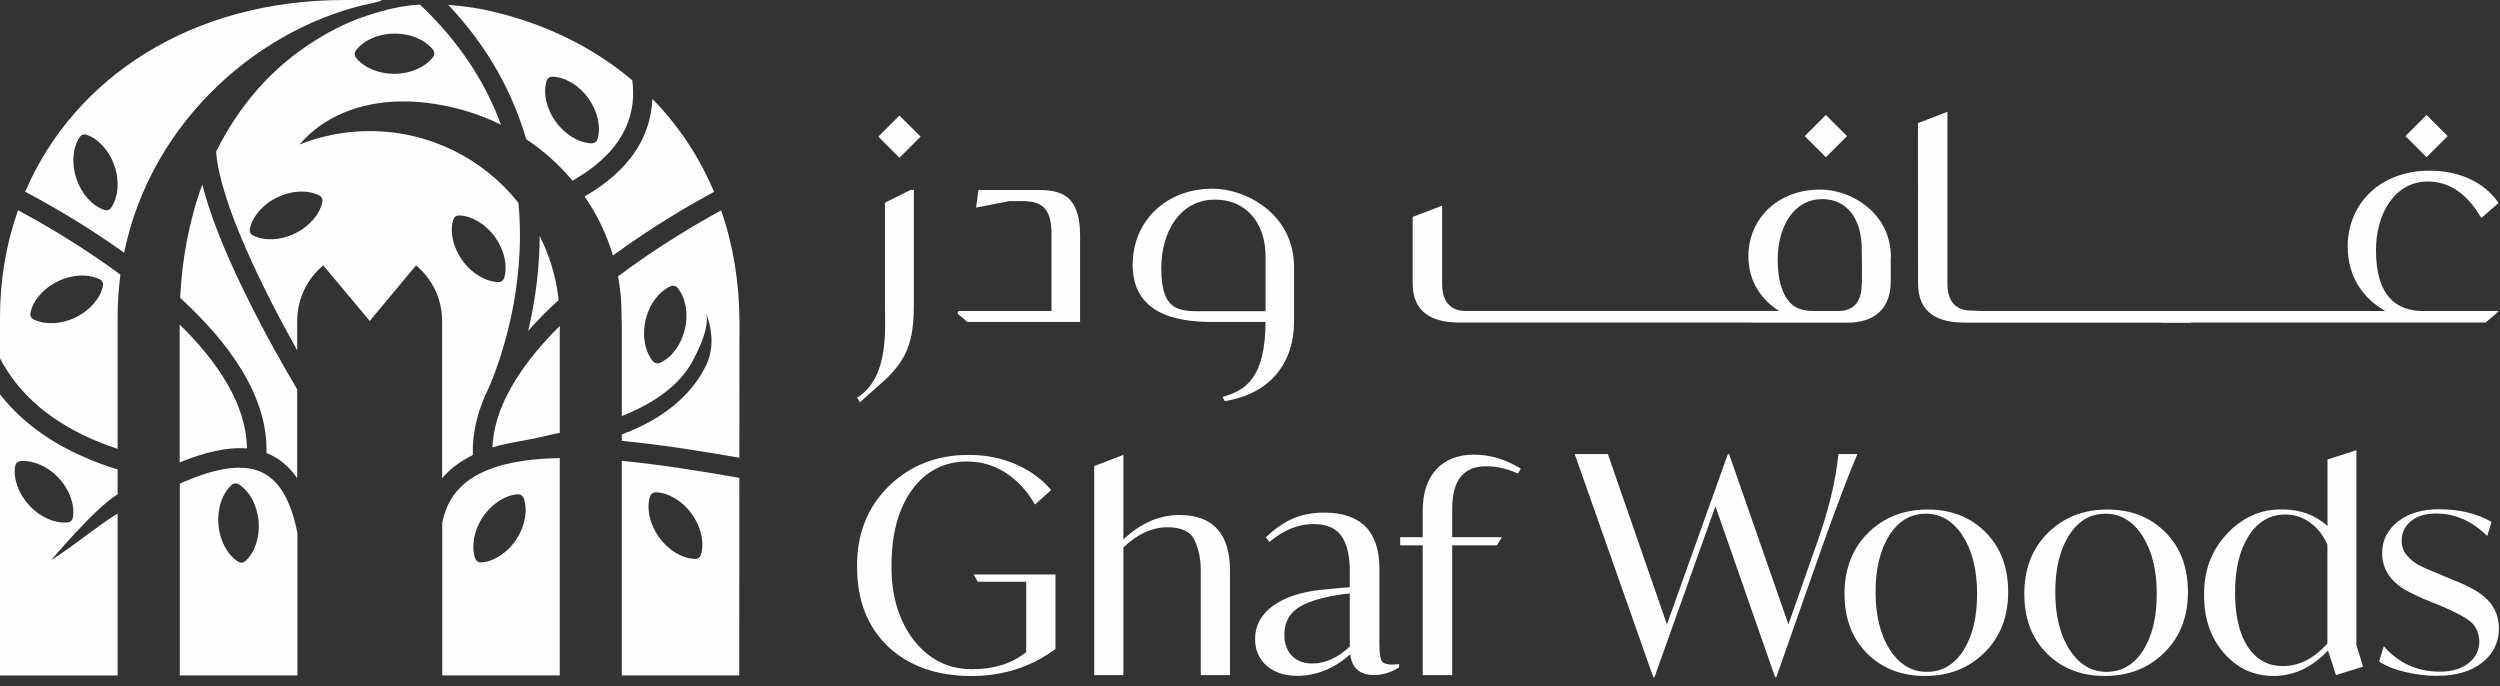 <svg width="255" height="70" viewBox="0 0 255 70" fill="none" xmlns="http://www.w3.org/2000/svg">
<rect x="0" y="0" width="255" height="70" fill="#333333" stroke="none"/>
<g clip-path="url(#clip0_19069_70535)">
<path d="M73.555 21.457C71.35 22.664 67.216 25.048 63.04 28.183C63.274 29.421 63.396 30.689 63.396 31.977C63.416 32.383 63.426 32.799 63.426 33.215V42.437C67.978 40.631 69.806 38.379 70.629 36.857C72.316 33.732 72.163 32.383 72.021 31.957C72.275 32.576 73.098 34.929 72.072 37.151C70.842 39.809 68.221 42.528 63.426 44.314V44.973C67.236 45.328 71.31 45.977 75.414 46.688C75.414 39.353 75.424 33.012 75.424 32.901C75.424 28.853 74.784 24.998 73.555 21.457ZM69.857 33.58C69.471 35.214 68.486 36.482 67.337 36.999C67.053 37.131 66.769 37.06 66.576 36.816C65.783 35.832 65.468 34.26 65.854 32.627C66.24 30.993 67.226 29.735 68.374 29.208C68.658 29.076 68.943 29.147 69.136 29.39C69.928 30.374 70.243 31.947 69.857 33.58Z" fill="#FEFEFE"/>
<path d="M38.655 0H35.13C19.607 0 7.598 7.842 2.569 19.559C4.652 20.655 8.563 22.836 12.658 25.778C15.472 12.103 26.769 2.587 38.117 0.284C38.655 0.172 39.275 0 38.655 0ZM11.357 21.162C11.184 21.416 10.91 21.517 10.616 21.406C9.427 20.99 8.33 19.813 7.791 18.23C7.263 16.638 7.426 15.045 8.116 14C8.289 13.746 8.563 13.645 8.858 13.757C10.047 14.172 11.144 15.349 11.682 16.932C12.221 18.515 12.048 20.107 11.357 21.162Z" fill="#FEFEFE"/>
<path d="M25.184 45.743C25.153 41.27 22.197 36.907 18.326 33.103V47.164C20.846 46.139 23.172 45.571 25.184 45.743Z" fill="#FEFEFE"/>
<path d="M20.633 18.819C19.282 22.521 18.561 26.478 18.378 30.384C23.326 34.908 27.359 40.407 27.176 46.21C27.247 46.24 27.308 46.261 27.379 46.291C28.547 46.798 29.533 47.63 30.315 48.787V39.717C29.208 37.85 26.973 33.985 24.9 29.724C22.787 25.382 21.375 21.75 20.633 18.819Z" fill="#FEFEFE"/>
<path d="M56.983 30.597C56.729 28.274 56.058 26.062 55.042 24.064C55.042 24.723 55.022 25.362 54.992 25.991C54.849 28.913 54.392 31.54 53.874 33.752C54.798 32.697 55.835 31.652 56.983 30.597Z" fill="#FEFEFE"/>
<path d="M52.442 45.114L52.93 45.023C54.444 44.749 55.825 44.444 57.095 44.14V33.244C54.87 35.456 52.95 37.84 51.711 40.325C51.65 40.468 51.609 40.559 51.589 40.579H51.579C50.786 42.233 50.299 43.927 50.227 45.631C50.776 45.469 51.345 45.317 51.944 45.205L52.005 45.195C52.148 45.175 52.3 45.144 52.442 45.114Z" fill="#FEFEFE"/>
<path d="M59.625 20.037C60.895 21.873 61.88 23.892 62.52 26.063C66.737 22.968 70.749 20.686 72.832 19.57C71.339 16.019 69.226 12.823 66.543 10.095C66.361 14.163 64.044 17.49 59.625 20.037Z" fill="#FEFEFE"/>
<path d="M26.588 48.117C24.526 47.225 21.641 47.854 18.339 49.335V68.894H30.337V54.367C29.667 50.978 28.437 48.929 26.588 48.117ZM25.054 57.207C24.831 57.42 24.536 57.441 24.272 57.278C23.215 56.589 22.423 55.199 22.281 53.525C22.139 51.851 22.677 50.339 23.601 49.487C23.825 49.274 24.119 49.254 24.384 49.416C25.44 50.106 26.233 51.496 26.375 53.17C26.517 54.833 25.979 56.345 25.054 57.207Z" fill="#FEFEFE"/>
<path d="M64.491 8.187C60.6 4.9 55.754 2.455 50.075 1.136C49.496 1.005 48.562 0.822 47.739 0.71C47.078 0.619 46.398 0.548 45.717 0.497C49.933 4.931 52.351 9.678 53.672 14.193C55.45 15.38 57.044 16.81 58.396 18.424C64.288 15.086 64.867 10.977 64.491 8.187ZM60.956 14.163C60.875 14.457 60.631 14.629 60.326 14.619C59.066 14.568 57.674 13.777 56.689 12.418C55.703 11.058 55.389 9.486 55.744 8.279C55.825 7.984 56.069 7.812 56.374 7.822C57.634 7.873 59.036 8.664 60.011 10.023C60.986 11.383 61.301 12.955 60.956 14.163Z" fill="#FEFEFE"/>
<path d="M12.283 28.01C8.128 24.946 4.043 22.623 1.839 21.446C0.64 24.834 0 28.507 0 32.382V36.552C0.254 37.039 0.528 37.516 0.853 37.992C3.2 41.523 6.949 44.12 11.998 45.784C11.998 41.35 11.998 36.724 11.998 32.352C11.998 30.871 12.1 29.42 12.283 28.01ZM10.495 29.187C10.23 30.414 9.204 31.652 7.691 32.382C6.177 33.113 4.572 33.143 3.444 32.585C3.17 32.453 3.038 32.179 3.109 31.885C3.373 30.658 4.399 29.42 5.913 28.69C7.426 27.959 9.032 27.929 10.159 28.487C10.434 28.619 10.556 28.882 10.495 29.187Z" fill="#FEFEFE"/>
<path d="M11.998 52.379C10.048 53.576 8.036 55.26 6.045 56.589L5.212 57.147C5.212 57.147 9.712 51.77 11.998 50.421C11.998 49.589 11.998 48.747 11.998 47.885C6.746 46.272 2.723 43.705 0 40.225V68.895H11.998C11.998 68.895 11.998 61.509 11.998 52.379ZM1.544 47.56C1.595 47.255 1.808 47.053 2.113 47.032C3.363 46.931 4.856 47.54 5.994 48.767C7.132 49.995 7.64 51.516 7.437 52.764C7.386 53.069 7.173 53.272 6.868 53.292C5.608 53.393 4.125 52.785 2.987 51.557C1.849 50.319 1.341 48.798 1.544 47.56Z" fill="#FEFEFE"/>
<path d="M47.486 49.233C46.226 50.258 45.444 51.607 45.108 53.331V68.894H57.096V46.727C53.033 46.798 49.639 47.488 47.486 49.233ZM52.657 55.026C51.732 56.426 50.361 57.268 49.111 57.369C48.806 57.389 48.563 57.227 48.461 56.943C48.065 55.746 48.309 54.163 49.233 52.763C50.158 51.363 51.529 50.521 52.779 50.42C53.084 50.4 53.337 50.562 53.429 50.846C53.835 52.043 53.581 53.626 52.657 55.026Z" fill="#FEFEFE"/>
<path d="M63.425 47.011V68.894H75.403C75.403 68.894 75.413 58.394 75.413 48.746C71.38 48.036 67.275 47.377 63.425 47.011ZM71.501 56.558C71.42 56.852 71.176 57.025 70.871 57.014C69.612 56.964 68.21 56.172 67.235 54.813C66.249 53.453 65.934 51.881 66.29 50.674C66.371 50.38 66.615 50.207 66.92 50.217C68.179 50.268 69.581 51.059 70.557 52.419C71.542 53.778 71.857 55.351 71.501 56.558Z" fill="#FEFEFE"/>
<path d="M52.879 20.685C49.333 16.232 43.857 13.371 37.711 13.371C35.181 13.371 32.763 13.858 30.548 14.741C33.007 11.859 36.715 10.429 40.769 10.348H40.779C42.049 10.317 43.349 10.419 44.65 10.652C46.935 11.027 49.11 11.738 51.101 12.722C49.425 8.167 46.661 4.078 42.831 0.467C40.85 0.588 39.235 1.004 37.426 1.603C35.872 2.12 34.338 2.759 32.133 4.139C27.592 6.959 24.29 10.936 22.045 15.471C22.411 20.614 26.911 29.684 30.315 35.73V32.738C30.315 30.455 31.351 28.416 32.976 27.067L37.711 32.738L42.435 27.067C44.06 28.416 45.096 30.455 45.096 32.738V48.787C45.432 48.391 45.798 48.016 46.214 47.681C46.824 47.194 47.494 46.768 48.226 46.413C48.165 44.171 48.703 41.878 49.861 39.535C50.339 38.459 52.645 32.93 52.99 25.808C53.082 24.053 53.041 22.349 52.879 20.685ZM36.319 5.123C37.081 4.129 38.544 3.439 40.22 3.429C41.896 3.409 43.359 4.068 44.152 5.052C44.345 5.296 44.345 5.59 44.162 5.833C43.4 6.827 41.937 7.517 40.261 7.527C38.584 7.538 37.111 6.888 36.329 5.904C36.136 5.671 36.136 5.367 36.319 5.123ZM32.875 20.625C32.611 21.852 31.585 23.09 30.071 23.82C28.557 24.551 26.952 24.581 25.824 24.023C25.55 23.891 25.418 23.617 25.489 23.323C25.753 22.096 26.779 20.858 28.293 20.128C29.807 19.397 31.412 19.367 32.539 19.925C32.814 20.056 32.946 20.33 32.875 20.625ZM51.436 28.314C51.355 28.609 51.111 28.781 50.806 28.771C49.546 28.72 48.144 27.929 47.169 26.569C46.184 25.21 45.869 23.638 46.224 22.43C46.316 22.136 46.549 21.964 46.854 21.974C48.114 22.025 49.506 22.816 50.491 24.175C51.466 25.535 51.781 27.107 51.436 28.314Z" fill="#FEFEFE"/>
<path d="M87.422 40.559C90.724 38.53 90.266 33.468 90.266 31.145V20.675L92.888 19.366H93.213V30.972C93.213 34.767 92.593 36.694 89.941 39.048C88.865 39.991 87.879 40.874 87.716 41.036L87.422 40.559Z" fill="#FEFEFE"/>
<path d="M110.169 32.839H98.679L97.663 31.987L97.765 31.723H107.254V23.81C107.254 21.101 106.106 20.513 104.246 20.513H102.966L99.563 21.172L99.797 19.377H106.014C108.27 19.407 110.169 19.965 110.169 24.023V32.839Z" fill="#FEFEFE"/>
<path d="M115.533 26.995C115.533 22.613 118.876 19.245 123.681 19.245C127.054 19.245 131.991 21.791 131.991 27.249V32.839C131.991 36.856 129.695 40.163 124.92 40.914L124.697 40.488C127.084 39.829 129.055 38.53 129.086 32.839H123.681C119.861 32.849 115.533 31.956 115.533 26.995ZM129.086 31.733V26.174C129.086 22.613 126.993 20.361 123.945 20.361C120.308 20.361 118.449 23.698 118.449 27.361C118.449 32.037 120.511 31.743 123.193 31.743H129.086V31.733Z" fill="#FEFEFE"/>
<path d="M243.326 31.734C241.131 30.526 239.465 28.305 239.465 25.16C239.465 20.777 242.767 17.409 247.816 17.409C250.691 17.409 253.343 18.484 254.857 20.706L253.089 22.238C251.677 19.783 249.848 18.515 247.654 18.515C244.22 18.515 242.35 21.852 242.35 25.515C242.35 30.222 244.443 31.723 247.166 31.723H254.857L254.572 32.017L253.526 32.9H220.731C220.538 32.9 220.406 32.708 220.406 32.505V32.048C220.406 31.855 220.538 31.723 220.731 31.723H243.326V31.734Z" fill="#FEFEFE"/>
<path d="M223.486 31.724H212.94H211.854H207.943H207.363H202.223L200.769 31.663C199.418 31.571 198.637 30.658 198.637 28.954V11.403L195.63 12.56L195.64 28.883C195.64 31.947 197.672 32.91 200.415 32.91H201.949H202.223H207.363H207.943H211.854H212.94H223.486" fill="#FEFEFE"/>
<path d="M186.24 11.73L184.085 13.883L186.241 16.034L188.396 13.882L186.24 11.73Z" fill="#FEFEFE"/>
<path d="M247.507 11.728L245.353 13.881L247.508 16.032L249.663 13.88L247.507 11.728Z" fill="#FEFEFE"/>
<path d="M192.875 26.285C192.865 23.82 191.758 22.095 190.274 20.949C188.822 19.833 187.155 19.336 185.652 19.336C181.334 19.336 178.337 22.298 178.337 26.153C178.337 28.71 179.678 30.587 181.456 31.713H149.261C147.91 31.611 147.097 30.708 147.097 29.004V23.526V20.979L144.09 22.126V28.872C144.09 31.936 146.152 32.9 148.865 32.9H178.682V32.91H187.298H188.466C191.239 32.91 192.855 31.429 192.855 28.72V26.285H192.875ZM189.523 30.698C189.147 31.368 188.456 31.723 187.521 31.723H185.083C184.087 31.713 183.203 31.571 182.543 30.83C181.791 29.988 181.324 28.598 181.324 26.468C181.324 23.242 182.878 20.31 185.875 20.31C188.385 20.31 189.898 22.298 189.898 25.433C189.898 26.377 189.939 27.31 189.919 28.253C189.909 29.055 189.929 29.978 189.523 30.698Z" fill="#FEFEFE"/>
<path d="M91.744 11.785L89.589 13.937L91.744 16.09L93.899 13.937L91.744 11.785Z" fill="#FEFEFE"/>
<path d="M187.521 46.312H189.451C188.537 48.453 187.308 51.709 185.753 56.071L181.182 69.077H181.06L174.974 51.638L168.757 69.077H168.635L160.619 46.312H164.002L170.027 63.69L176.244 46.312H176.366L182.421 63.69L185.154 55.889C186.444 52.358 187.237 49.163 187.521 46.312Z" fill="#FEFEFE"/>
<path d="M188.141 60.566C188.141 58.019 188.943 55.95 190.548 54.357C192.154 52.764 194.175 51.973 196.624 51.973C199.021 51.973 200.992 52.744 202.526 54.286C204.06 55.828 204.832 57.857 204.832 60.383C204.832 62.909 204.03 64.969 202.425 66.561C200.82 68.154 198.798 68.945 196.349 68.945C193.952 68.945 191.981 68.184 190.447 66.653C188.913 65.121 188.141 63.092 188.141 60.566ZM201.663 60.566C201.663 58.141 201.175 56.173 200.2 54.661C199.225 53.15 197.975 52.399 196.441 52.399C194.886 52.399 193.647 53.129 192.712 54.6C191.778 56.071 191.31 57.999 191.31 60.383C191.31 62.808 191.798 64.776 192.773 66.277C193.749 67.779 194.998 68.529 196.532 68.529C198.087 68.529 199.326 67.809 200.261 66.358C201.195 64.897 201.663 62.97 201.663 60.566Z" fill="#FEFEFE"/>
<path d="M206.479 60.566C206.479 58.019 207.281 55.95 208.886 54.357C210.491 52.764 212.513 51.973 214.962 51.973C217.359 51.973 219.33 52.744 220.864 54.286C222.398 55.828 223.17 57.857 223.17 60.383C223.17 62.909 222.368 64.969 220.763 66.561C219.157 68.154 217.136 68.945 214.687 68.945C212.29 68.945 210.319 68.184 208.785 66.653C207.24 65.121 206.479 63.092 206.479 60.566ZM219.99 60.566C219.99 58.141 219.503 56.173 218.528 54.661C217.552 53.15 216.303 52.399 214.769 52.399C213.214 52.399 211.975 53.129 211.04 54.6C210.105 56.071 209.638 57.999 209.638 60.383C209.638 62.808 210.126 64.776 211.101 66.277C212.076 67.779 213.326 68.529 214.86 68.529C216.414 68.529 217.654 67.809 218.588 66.358C219.523 64.897 219.99 62.97 219.99 60.566Z" fill="#FEFEFE"/>
<path d="M241.032 68.001L238.269 68.853L237.456 66.348C235.821 68.082 233.972 68.945 231.899 68.945C229.887 68.945 228.211 68.174 226.85 66.622C225.488 65.069 224.818 63.111 224.818 60.748C224.777 58.262 225.549 56.162 227.144 54.458C228.739 52.753 230.639 51.922 232.834 51.962C234.612 51.962 236.135 52.52 237.405 53.646V46.869L240.23 45.956H240.352V65.8L241.032 68.001ZM237.395 65.638V55.574C236.999 54.64 236.42 53.89 235.658 53.322C234.896 52.764 234.043 52.48 233.108 52.48C231.554 52.48 230.314 53.2 229.379 54.641C228.445 56.081 227.977 58.008 227.977 60.443C227.977 62.827 228.414 64.674 229.278 65.983C230.152 67.291 231.34 67.94 232.854 67.94C234.51 67.94 236.024 67.169 237.395 65.638Z" fill="#FEFEFE"/>
<path d="M242.676 67.474L243.143 65.912C244.657 67.647 246.557 68.509 248.863 68.509C250.082 68.509 251.067 68.215 251.799 67.636C252.53 67.058 252.896 66.307 252.896 65.384C252.835 64.512 252.53 63.842 251.982 63.396C251.433 62.949 250.458 62.432 249.046 61.833L247.776 61.316C247.004 61.012 246.201 60.636 245.348 60.18C243.773 59.236 242.981 57.989 242.981 56.416C242.981 55.107 243.519 54.042 244.586 53.2C245.652 52.368 247.044 51.942 248.761 51.942C250.834 51.942 252.622 52.368 254.136 53.23L253.699 54.671C252.144 53.139 250.407 52.378 248.477 52.378C247.4 52.378 246.547 52.642 245.917 53.16C245.287 53.677 244.972 54.346 244.972 55.158C244.972 55.746 245.155 56.264 245.531 56.69C245.886 57.075 246.262 57.38 246.668 57.613C247.075 57.836 247.806 58.161 248.863 58.587L250.102 59.105C250.996 59.449 251.779 59.815 252.459 60.21C254.075 61.144 254.887 62.442 254.887 64.096C254.887 65.526 254.318 66.683 253.181 67.586C252.043 68.489 250.498 68.935 248.548 68.935C247.491 68.935 246.414 68.803 245.327 68.539C244.24 68.286 243.356 67.93 242.676 67.474Z" fill="#FEFEFE"/>
<path d="M99.734 59.338H104.672V66.521C103.209 67.677 101.39 68.255 99.246 68.255C99.196 68.255 99.155 68.255 99.104 68.255C96.727 68.255 94.746 67.261 93.222 65.313C91.668 63.315 90.895 60.728 90.936 57.633C90.936 54.438 91.647 51.841 93.049 49.934C94.441 48.036 96.331 47.073 98.657 47.073C100.059 47.073 101.37 47.458 102.538 48.199C103.717 48.95 104.712 50.015 105.515 51.364L105.576 51.455L107.212 49.984L107.151 49.913C106.236 48.838 105.037 47.976 103.585 47.347C102.132 46.718 100.567 46.403 98.921 46.403C98.861 46.403 98.81 46.403 98.749 46.403C95.559 46.403 92.846 47.468 90.682 49.568C88.478 51.709 87.38 54.489 87.421 57.826C87.421 61.245 88.498 63.984 90.611 65.973C92.724 67.951 95.579 68.955 99.104 68.955C102.284 68.955 105.149 68.042 107.618 66.226L107.659 66.196V58.597H99.308L99.734 59.338Z" fill="#FEFEFE"/>
<path d="M120.306 52.531C118.243 52.531 116.323 53.373 114.586 55.026V46.393L111.609 47.54V68.864H114.586V55.838C116.019 54.469 117.532 53.779 119.087 53.779C120.529 53.779 121.464 54.235 121.86 55.128C122.267 56.021 122.48 57.056 122.48 58.182V68.864H125.457V58.243C125.467 54.448 123.729 52.531 120.306 52.531Z" fill="#FEFEFE"/>
<path d="M142.059 67.788C141.439 67.788 141.053 67.656 140.921 67.393C140.769 67.109 140.697 66.51 140.697 65.617V57.998C140.697 54.204 138.808 52.287 135.069 52.287C133.891 52.287 132.834 52.49 131.92 52.875C131.005 53.261 130.081 53.9 129.167 54.752L129.106 54.813L129.481 55.28L129.553 55.219C130.965 54.042 132.448 53.453 133.962 53.453C135.272 53.453 136.237 53.849 136.806 54.641C137.385 55.432 137.68 56.659 137.68 58.282V59.896L136.624 59.977L134.835 60.149C132.722 60.372 131.046 60.92 129.847 61.793C128.638 62.665 128.019 63.812 128.019 65.181C128.019 66.297 128.415 67.21 129.197 67.9C129.979 68.58 131.016 68.935 132.275 68.935C134.267 68.935 136.095 68.194 137.721 66.743C137.893 68.143 138.706 68.853 140.149 68.853C141.012 68.853 141.866 68.6 142.668 68.093L142.709 68.072V67.738L142.607 67.748C142.201 67.788 142.089 67.788 142.059 67.788ZM137.68 65.942C136.481 67.088 135.181 67.677 133.84 67.677C132.997 67.677 132.306 67.413 131.788 66.906C131.27 66.388 131.005 65.648 131.005 64.704C131.005 63.436 131.554 62.472 132.641 61.853C133.728 61.224 135.425 60.778 137.68 60.525V65.942Z" fill="#FEFEFE"/>
<path d="M150.338 46.373C148.713 46.373 147.422 46.88 146.498 47.874C145.584 48.868 145.116 50.288 145.116 52.084V54.793H142.82V55.625H145.116V68.864H148.123V55.625H152.675L153.203 54.793H148.123V51.932C148.123 48.99 149.261 47.559 151.608 47.559C152.644 47.559 153.701 47.803 154.758 48.27L154.829 48.3L155.123 47.803L155.052 47.762C153.538 46.839 151.954 46.373 150.338 46.373Z" fill="#FEFEFE"/>
</g>
<defs>
<clipPath id="clip0_19069_70535">
<rect width="255" height="70" fill="white"/>
</clipPath>
</defs>
</svg>
